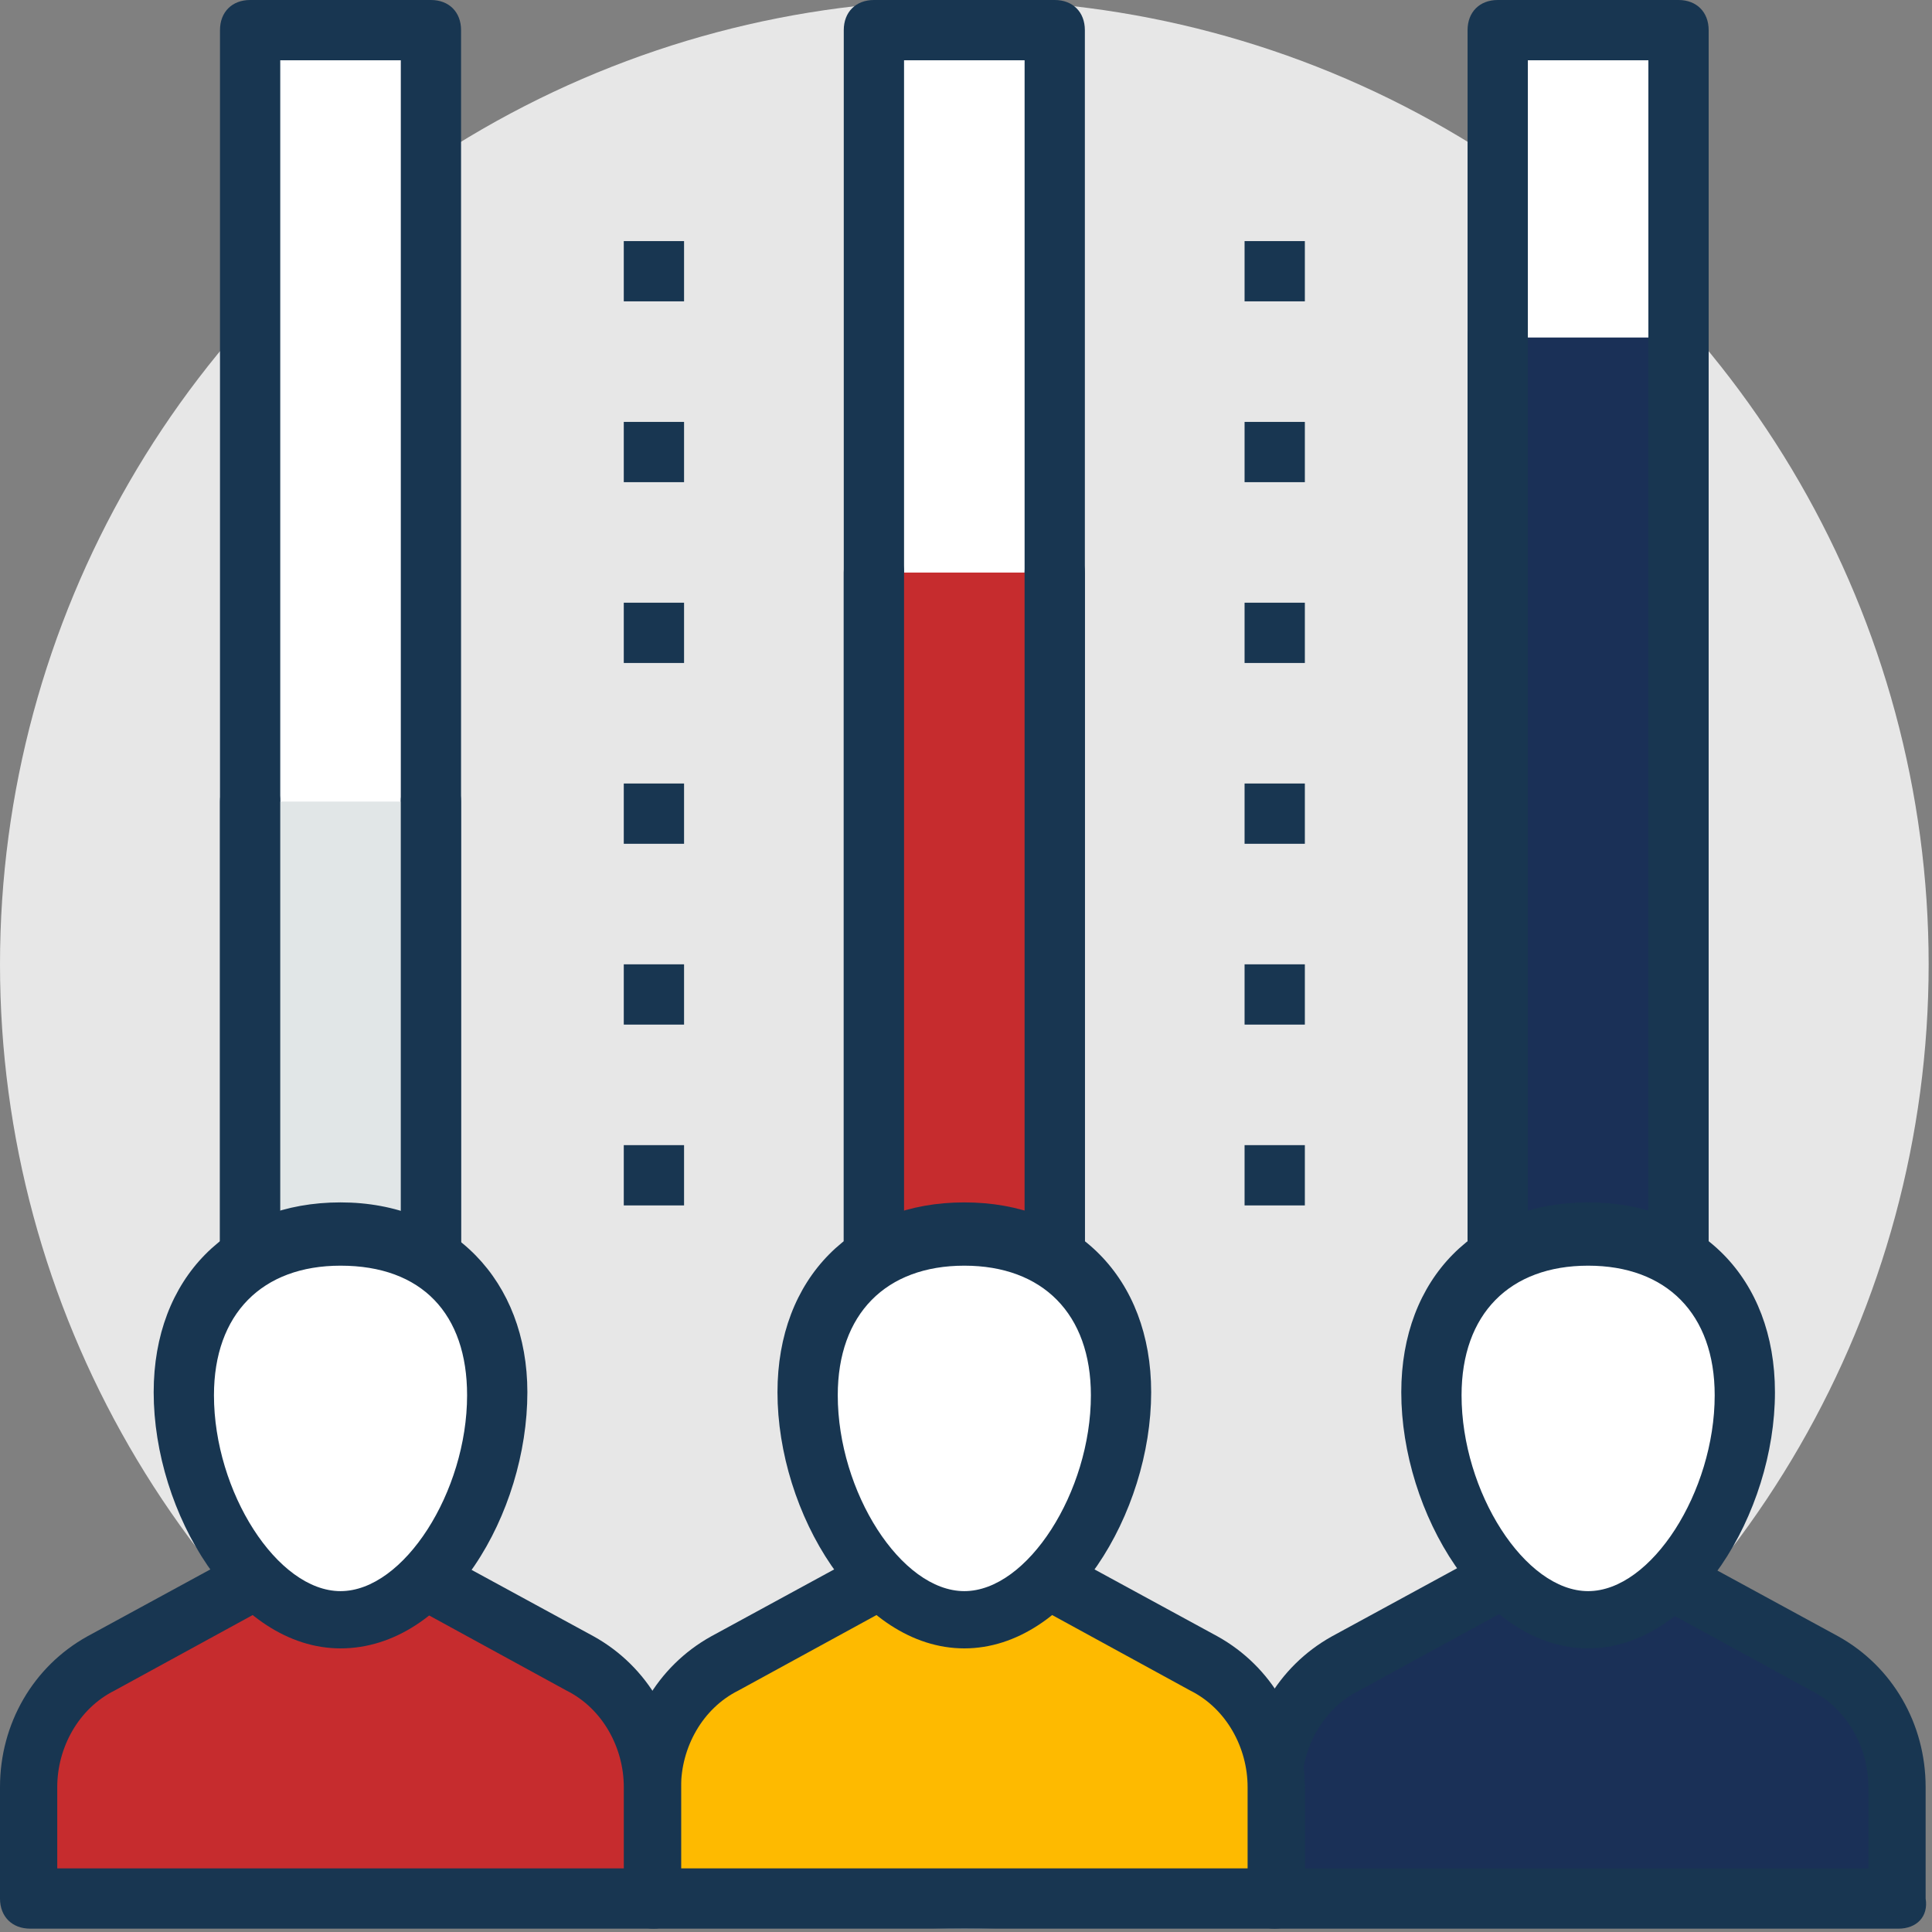 <?xml version="1.0" encoding="UTF-8"?>
<svg width="90px" height="90px" viewBox="0 0 90 90" version="1.1" xmlns="http://www.w3.org/2000/svg" xmlns:xlink="http://www.w3.org/1999/xlink">
    <rect x="0" y="0" width="90" height="90" fill="#808080" stroke="none"/>
    <!-- Generator: Sketch 54 (76480) - https://sketchapp.com -->
    <title>skills</title>
    <desc>Created with Sketch.</desc>
    <g id="Page-1" stroke="none" stroke-width="1" fill="none" fill-rule="evenodd">
        <g id="1-index-1440-copy-2" transform="translate(-517, -651)" fill-rule="nonzero">
            <g id="Group-4" transform="translate(417, 580)">
                <g id="skills" transform="translate(100, 71)">
                    <circle id="Oval" fill="#E7E7E7" cx="44.922" cy="44.922" r="44.922"></circle>
                    <rect id="Rectangle-path" fill="#FFFFFF" x="69.769" y="1.404" width="8.423" height="62.61"></rect>
                    <path d="M78.192,65.418 L69.769,65.418 C68.927,65.418 68.365,64.856 68.365,64.014 L68.365,1.404 C68.365,0.562 68.927,0 69.769,0 L78.192,0 C79.034,0 79.596,0.562 79.596,1.404 L79.596,64.014 C79.596,64.716 78.894,65.418 78.192,65.418 Z M71.173,62.61 L76.788,62.61 L76.788,2.808 L71.173,2.808 L71.173,62.61 Z" id="Shape" fill="#183651"></path>
                    <polyline id="Shape" fill="#1a3057" points="69.769 15.723 69.769 64.014 78.192 64.014 78.192 15.723"></polyline>
                    <path d="M78.192,65.418 L69.769,65.418 C68.927,65.418 68.365,64.856 68.365,64.014 L68.365,15.723 C68.365,14.88 68.927,14.319 69.769,14.319 C70.612,14.319 71.173,14.88 71.173,15.723 L71.173,62.61 L76.788,62.61 L76.788,15.723 C76.788,14.88 77.35,14.319 78.192,14.319 C79.034,14.319 79.596,14.88 79.596,15.723 L79.596,64.014 C79.596,64.716 78.894,65.418 78.192,65.418 Z" id="Shape" fill="#183651"></path>
                    <polygon id="Rectangle-path" fill="#FFFFFF" points="40.71 1.404 49.133 1.404 49.133 64.014 40.71 64.014"></polygon>
                    <path d="M49.133,65.418 L40.71,65.418 C39.868,65.418 39.306,64.856 39.306,64.014 L39.306,1.404 C39.306,0.562 39.868,0 40.71,0 L49.133,0 C49.975,0 50.537,0.562 50.537,1.404 L50.537,64.014 C50.537,64.716 49.975,65.418 49.133,65.418 Z M42.114,62.61 L47.73,62.61 L47.73,2.808 L42.114,2.808 L42.114,62.61 L42.114,62.61 Z" id="Shape" fill="#183651"></path>
                    <polyline id="Shape" fill="#C62C2E" points="40.71 26.672 40.71 64.014 49.133 64.014 49.133 26.672"></polyline>
                    <path d="M49.133,65.418 L40.71,65.418 C39.868,65.418 39.306,64.856 39.306,64.014 L39.306,26.672 C39.306,25.83 39.868,25.269 40.71,25.269 C41.553,25.269 42.114,25.83 42.114,26.672 L42.114,62.61 L47.729,62.61 L47.729,26.672 C47.729,25.83 48.291,25.269 49.133,25.269 C49.975,25.269 50.537,25.83 50.537,26.672 L50.537,64.014 C50.537,64.716 49.975,65.418 49.133,65.418 Z" id="Shape" fill="#183651"></path>
                    <rect id="Rectangle-path" fill="#FFFFFF" x="11.652" y="1.404" width="8.423" height="62.61"></rect>
                    <path d="M20.074,65.418 L11.652,65.418 C10.809,65.418 10.248,64.856 10.248,64.014 L10.248,1.404 C10.248,0.562 10.809,0 11.652,0 L20.074,0 C20.917,0 21.478,0.562 21.478,1.404 L21.478,64.014 C21.478,64.716 20.917,65.418 20.074,65.418 Z M13.055,62.61 L18.671,62.61 L18.671,2.808 L13.055,2.808 L13.055,62.61 Z" id="Shape" fill="#183651"></path>
                    <polyline id="Shape" fill="#E1E6E7" points="11.652 37.341 11.652 64.014 20.074 64.014 20.074 37.341"></polyline>
                    <g id="Group" transform="translate(10.158, 11.228)" fill="#183651">
                        <path d="M9.916,54.19 L1.493,54.19 C0.651,54.19 0.089,53.628 0.089,52.786 L0.089,26.114 C0.089,25.271 0.651,24.71 1.493,24.71 C2.335,24.71 2.897,25.271 2.897,26.114 L2.897,51.382 L8.512,51.382 L8.512,26.114 C8.512,25.271 9.074,24.71 9.916,24.71 C10.758,24.71 11.32,25.271 11.32,26.114 L11.32,52.786 C11.32,53.488 10.758,54.19 9.916,54.19 Z" id="Shape"></path>
                        <polygon id="Rectangle-path" points="47.819 42.117 50.627 42.117 50.627 44.925 47.819 44.925"></polygon>
                        <polygon id="Rectangle-path" points="47.819 33.694 50.627 33.694 50.627 36.502 47.819 36.502"></polygon>
                        <polygon id="Rectangle-path" points="47.819 25.271 50.627 25.271 50.627 28.079 47.819 28.079"></polygon>
                        <polygon id="Rectangle-path" points="47.819 16.848 50.627 16.848 50.627 19.656 47.819 19.656"></polygon>
                        <polygon id="Rectangle-path" points="47.819 8.426 50.627 8.426 50.627 11.233 47.819 11.233"></polygon>
                        <polygon id="Rectangle-path" points="47.819 0.003 50.627 0.003 50.627 2.81 47.819 2.81"></polygon>
                        <polygon id="Rectangle-path" points="18.9 42.117 21.708 42.117 21.708 44.925 18.9 44.925"></polygon>
                        <polygon id="Rectangle-path" points="18.9 33.694 21.708 33.694 21.708 36.502 18.9 36.502"></polygon>
                        <polygon id="Rectangle-path" points="18.9 25.271 21.708 25.271 21.708 28.079 18.9 28.079"></polygon>
                        <polygon id="Rectangle-path" points="18.9 16.848 21.708 16.848 21.708 19.656 18.9 19.656"></polygon>
                        <polygon id="Rectangle-path" points="18.9 8.426 21.708 8.426 21.708 11.233 18.9 11.233"></polygon>
                        <polygon id="Rectangle-path" points="18.9 0.003 21.708 0.003 21.708 2.81 18.9 2.81"></polygon>
                    </g>
                    <path d="M85.071,77.49 L73.981,71.454 L62.891,77.49 C60.785,78.613 59.521,80.859 59.521,83.246 L59.521,88.44 L88.58,88.44 L88.58,83.246 C88.44,80.859 87.176,78.613 85.071,77.49 Z" id="Shape" fill="#1a3057"></path>
                    <path d="M88.44,89.844 L59.381,89.844 C58.539,89.844 57.977,89.282 57.977,88.44 L57.977,83.246 C57.977,80.298 59.522,77.63 62.048,76.227 L73.138,70.19 C73.56,69.91 74.121,69.91 74.542,70.19 L85.632,76.227 C88.159,77.63 89.703,80.298 89.703,83.246 L89.703,88.44 C89.844,89.282 89.282,89.844 88.44,89.844 Z M60.785,87.036 L87.036,87.036 L87.036,83.246 C87.036,81.421 86.053,79.596 84.369,78.754 L73.84,72.998 L63.312,78.754 C61.627,79.596 60.644,81.421 60.644,83.246 L60.644,87.036 L60.785,87.036 Z" id="Shape" fill="#183651"></path>
                    <path d="M56.012,77.49 L44.922,71.454 L33.832,77.49 C31.726,78.613 30.462,80.859 30.462,83.246 L30.462,88.44 L59.521,88.44 L59.521,83.246 C59.381,80.859 58.118,78.613 56.012,77.49 Z" id="Shape" fill="#FEBA00"></path>
                    <path d="M59.381,89.844 L30.463,89.844 C29.62,89.844 29.059,89.282 29.059,88.44 L29.059,83.246 C29.059,80.298 30.603,77.63 33.13,76.227 L44.22,70.19 C44.641,69.91 45.203,69.91 45.624,70.19 L56.714,76.227 C59.241,77.63 60.785,80.298 60.785,83.246 L60.785,88.44 C60.785,89.282 60.223,89.844 59.381,89.844 Z M31.866,87.036 L58.118,87.036 L58.118,83.246 C58.118,81.421 57.135,79.596 55.45,78.754 L44.922,72.998 L34.393,78.754 C32.709,79.596 31.726,81.421 31.726,83.246 L31.726,87.036 L31.866,87.036 Z" id="Shape" fill="#183651"></path>
                    <path d="M81.281,64.856 C81.281,69.769 78.052,75.385 73.981,75.385 C69.91,75.385 66.681,69.91 66.681,64.856 C66.681,59.943 69.91,57.416 73.981,57.416 C78.052,57.416 81.281,59.943 81.281,64.856 Z" id="Shape" fill="#FFFFFF"></path>
                    <path d="M73.981,76.788 C69.067,76.788 65.277,70.471 65.277,64.856 C65.277,59.522 68.787,56.012 73.981,56.012 C79.175,56.012 82.684,59.521 82.684,64.856 C82.684,70.471 78.894,76.788 73.981,76.788 Z M73.981,58.96 C70.331,58.96 68.085,61.206 68.085,64.996 C68.085,69.489 71.033,74.121 73.981,74.121 C76.929,74.121 79.877,69.489 79.877,64.996 C79.877,61.206 77.631,58.96 73.981,58.96 Z" id="Shape" fill="#183651"></path>
                    <path d="M52.222,64.856 C52.222,69.769 48.993,75.385 44.922,75.385 C40.851,75.385 37.622,69.91 37.622,64.856 C37.622,59.943 40.851,57.416 44.922,57.416 C48.993,57.416 52.222,59.943 52.222,64.856 Z" id="Shape" fill="#FFFFFF"></path>
                    <path d="M44.922,76.788 C40.009,76.788 36.218,70.471 36.218,64.856 C36.218,59.522 39.728,56.012 44.922,56.012 C50.116,56.012 53.626,59.521 53.626,64.856 C53.625,70.471 49.835,76.788 44.922,76.788 Z M44.922,58.96 C41.272,58.96 39.026,61.206 39.026,64.996 C39.026,69.489 41.974,74.121 44.922,74.121 C47.87,74.121 50.818,69.489 50.818,64.996 C50.818,61.206 48.572,58.96 44.922,58.96 Z" id="Shape" fill="#183651"></path>
                    <path d="M27.094,77.49 L16.003,71.454 L4.913,77.49 C2.808,78.613 1.544,80.859 1.544,83.246 L1.544,88.44 L30.603,88.44 L30.603,83.246 C30.463,80.859 29.059,78.613 27.094,77.49 Z" id="Shape" fill="#C62C2E"></path>
                    <path d="M30.463,89.844 L1.404,89.844 C0.562,89.844 0,89.282 0,88.44 L0,83.246 C0,80.298 1.544,77.63 4.071,76.227 L15.161,70.19 C15.582,69.91 16.144,69.91 16.565,70.19 L27.655,76.227 C30.182,77.63 31.726,80.298 31.726,83.246 L31.726,88.44 C31.866,89.282 31.165,89.844 30.463,89.844 Z M2.808,87.036 L29.059,87.036 L29.059,83.246 C29.059,81.421 28.076,79.596 26.392,78.754 L15.863,72.998 L5.334,78.754 C3.65,79.596 2.667,81.421 2.667,83.246 L2.667,87.036 L2.808,87.036 Z" id="Shape" fill="#183651"></path>
                    <path d="M23.163,64.856 C23.163,69.769 19.934,75.385 15.863,75.385 C11.792,75.385 8.563,69.91 8.563,64.856 C8.563,59.943 11.792,57.416 15.863,57.416 C19.934,57.416 23.163,59.943 23.163,64.856 Z" id="Shape" fill="#FFFFFF"></path>
                    <path d="M15.863,76.788 C10.95,76.788 7.159,70.471 7.159,64.856 C7.159,59.522 10.669,56.012 15.863,56.012 C21.057,56.012 24.567,59.662 24.567,64.856 C24.567,70.471 20.917,76.788 15.863,76.788 Z M15.863,58.96 C12.213,58.96 9.967,61.206 9.967,64.996 C9.967,69.489 12.915,74.121 15.863,74.121 C18.811,74.121 21.759,69.489 21.759,64.996 C21.759,61.206 19.653,58.96 15.863,58.96 Z" id="Shape" fill="#183651"></path>
                </g>
            </g>
        </g>
    </g>
</svg>
